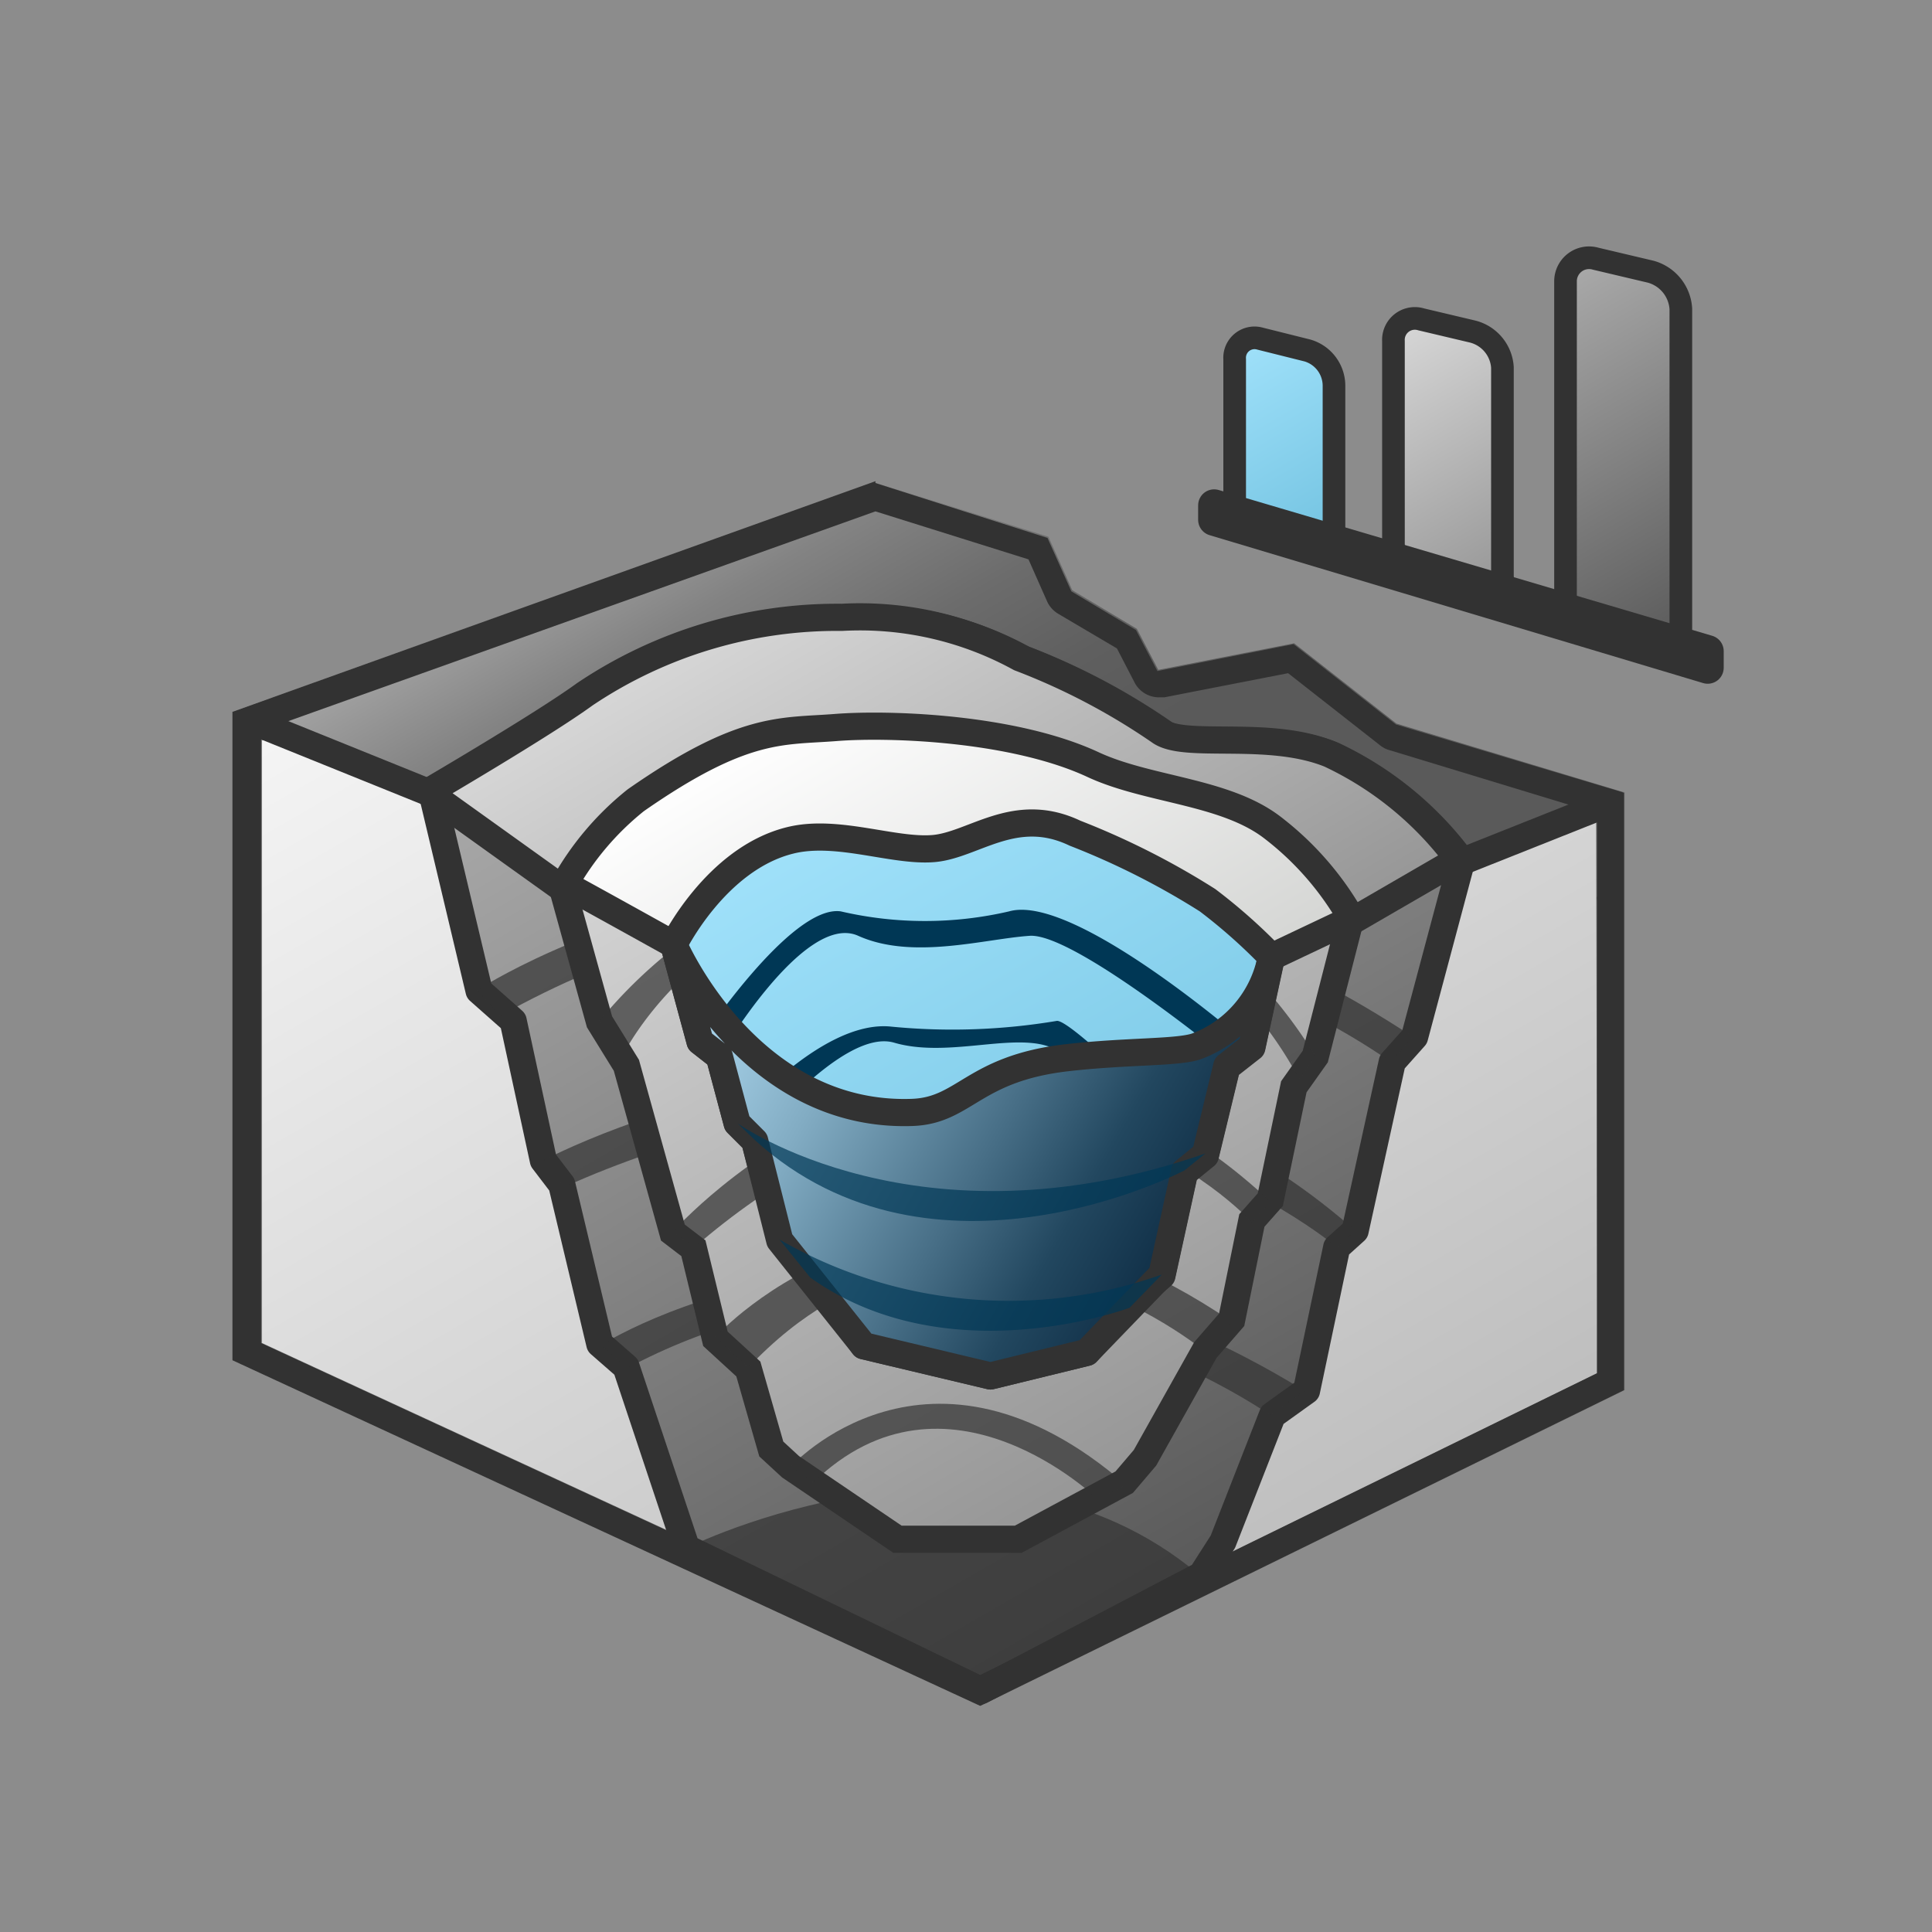 <svg xmlns="http://www.w3.org/2000/svg" xmlns:xlink="http://www.w3.org/1999/xlink" viewBox="0 0 64 64"><rect x="0" y="0" width="64" height="64" fill="#808080" stroke="none"/><defs><linearGradient id="linear-gradient" x1="20.08" y1="17.2" x2="40.77" y2="53.04" gradientUnits="userSpaceOnUse"><stop offset="0" stop-color="#f5f5f5"/><stop offset="1" stop-color="#bebebe"/></linearGradient><linearGradient id="linear-gradient-2" x1="24.41" y1="13.93" x2="37.08" y2="35.88" gradientUnits="userSpaceOnUse"><stop offset="0" stop-color="#aaa"/><stop offset="0.04" stop-color="#a2a2a2"/><stop offset="0.19" stop-color="#838383"/><stop offset="0.35" stop-color="#6c6c6c"/><stop offset="0.49" stop-color="#5f5f5f"/><stop offset="0.62" stop-color="#5a5a5a"/></linearGradient><linearGradient id="linear-gradient-3" x1="24.22" y1="20.23" x2="41.93" y2="50.91" gradientUnits="userSpaceOnUse"><stop offset="0" stop-color="#aaa"/><stop offset="1" stop-color="#5a5a5a"/></linearGradient><linearGradient id="linear-gradient-4" x1="26.37" y1="18.94" x2="36" y2="35.63" gradientUnits="userSpaceOnUse"><stop offset="0" stop-color="#d7d7d7"/><stop offset="1" stop-color="#969696"/></linearGradient><linearGradient id="linear-gradient-5" x1="26.1" y1="23.62" x2="39.96" y2="47.63" xlink:href="#linear-gradient-4"/><linearGradient id="linear-gradient-6" x1="27.57" y1="22.67" x2="35.25" y2="35.96" gradientUnits="userSpaceOnUse"><stop offset="0" stop-color="#fff"/><stop offset="1" stop-color="#d4d5d3"/></linearGradient><linearGradient id="linear-gradient-7" x1="28.24" y1="26.45" x2="38.13" y2="43.57" gradientUnits="userSpaceOnUse"><stop offset="0" stop-color="#a0e1fa"/><stop offset="1" stop-color="#73c3e1"/></linearGradient><linearGradient id="linear-gradient-8" x1="22.62" y1="30.77" x2="39.48" y2="40.5" gradientUnits="userSpaceOnUse"><stop offset="0" stop-color="#b5e1f8"/><stop offset="0.12" stop-color="#a7d2e9"/><stop offset="0.34" stop-color="#82acc3"/><stop offset="0.64" stop-color="#476e86"/><stop offset="0.82" stop-color="#22475f"/><stop offset="1" stop-color="#102f47"/></linearGradient><linearGradient id="linear-gradient-9" x1="50.48" y1="27.26" x2="50.91" y2="28.01" xlink:href="#linear-gradient"/><linearGradient id="linear-gradient-10" x1="9.94" y1="22.86" x2="12.46" y2="27.23" xlink:href="#linear-gradient"/><linearGradient id="linear-gradient-11" x1="50.67" y1="9.55" x2="57.01" y2="20.54" xlink:href="#linear-gradient-3"/><linearGradient id="linear-gradient-12" x1="45.65" y1="11.14" x2="50.3" y2="19.19" xlink:href="#linear-gradient-4"/><linearGradient id="linear-gradient-13" x1="40.76" y1="11.54" x2="44.37" y2="17.8" xlink:href="#linear-gradient-7"/><linearGradient id="linear-gradient-14" x1="45.2" y1="13.86" x2="51.62" y2="24.98" xlink:href="#linear-gradient"/></defs><g style="isolation:isolate"><g id="Layer_3" data-name="Layer 3"><rect id="BG" width="64" height="64" fill="#fff" fill-opacity="0.1"/><polygon points="8.23 44.77 8.23 24.05 53.32 26.67 53.37 45.77 32.49 56.01 8.23 44.77" fill="url(#linear-gradient)"/><path d="M8.68,24.52l44.19,2.57.05,18.4-20.43,10-23.81-11v-20m-.9-.95V45.05L32.5,56.5,53.82,46.05l0-19.81-46-2.67Z" fill="#787878"/><polygon id="R_contour_" data-name="R contour " points="53.77 26.24 46.26 23.97 42.87 21.31 38.37 22.19 37.66 20.83 35.52 19.55 34.73 17.78 28.98 15.98 7.72 23.57 13.36 25.63 16.54 29.09 21.37 31.36 32.49 36.5 43.53 31.15 53.77 26.24" fill="url(#linear-gradient-2)"/><path d="M22.74,51.28l-2-6-.87-.76-1.26-5.28L18,38.44l-1-4.62-1.13-1-1.56-6.56S18.1,24,19.45,23A15,15,0,0,1,28,20.49a11,11,0,0,1,5.9,1.34,21.87,21.87,0,0,1,4.62,2.43c.82.61,3.59-.07,5.64.76a11.23,11.23,0,0,1,4.26,3.49l-1.56,5.84-.74.83-1.23,5.59-.61.55-1,4.75-1.13.81-1.64,4.19-.71,1.11L32.5,56Z" stroke="#323232" stroke-linejoin="round" stroke-width="0.9" fill="url(#linear-gradient-3)"/><path d="M18.65,29.45l-4.48-3.21S18,24,19.37,23a15,15,0,0,1,8.52-2.55,11,11,0,0,1,5.89,1.34,21.94,21.94,0,0,1,4.63,2.43c.82.61,3.59-.07,5.64.76a11.23,11.23,0,0,1,4.26,3.49l-3.59,2.08-2.6,1.11" stroke="#323232" stroke-linejoin="round" stroke-width="0.9" fill="url(#linear-gradient-4)"/><g opacity="0.7"><path d="M15.81,32.8s14.34-9.43,31,1.55l-.74.83s-13.91-10.27-29.5-1.53Z" fill="#323232"/><path d="M18,38.44s15.1-8.08,26.9,2.33l-.61.55s-10.36-8.83-25.6-2Z" fill="#323232"/><path d="M19.91,44.56S30.1,38,43.21,46.07l-1.13.81s-10.37-7.38-21.3-1.56Z" fill="#323232"/><path d="M22.74,51.28s10-5,17,.9L38.12,53,32.5,56c-2.21-.85-3.9-2.13-8.39-4.08Z" fill="#323232"/></g><path d="M26.19,48.59,25.55,48l-.76-2.65-1.09-1-.73-3-.68-.52-1.54-5.54-.89-1.44-1.21-4.37A9.31,9.31,0,0,1,21,26.66c3.57-2.48,4.85-2.26,6.61-2.4s5.88,0,8.52,1.22c1.8.84,4.34.88,5.92,2.07a9.76,9.76,0,0,1,2.66,3L43.57,35l-.71,1-.78,3.74-.61.69-.67,3.29-.87,1-2,3.57-.69.81-3.51,1.89h-4Z" stroke="#323232" stroke-miterlimit="10" stroke-width="0.9" fill="url(#linear-gradient-5)"/><path d="M22.32,31.29c-2.75-1.53-3.62-2-3.62-2a9.5,9.5,0,0,1,2.36-2.78c3.57-2.49,4.85-2.27,6.62-2.41s5.87,0,8.51,1.22c1.81.85,4.35.88,5.93,2.07a10,10,0,0,1,2.66,3.05L42.12,31.7" stroke="#323232" stroke-linejoin="round" stroke-width="0.9" fill="url(#linear-gradient-6)"/><g opacity="0.7"><path d="M19.86,33.82A16,16,0,0,1,31.74,28c7.83-.27,11.83,7,11.83,7l-.53.75A12.7,12.7,0,0,0,31.72,29c-8.24-.05-11.11,6-11.11,6Z" fill="#323232"/><path d="M22.29,40.8s9.45-10.67,19.79-1l-.61.69S33.78,32,23,41.32Z" fill="#323232"/><path d="M23.7,44.29s6.76-7.56,17.1-.51l-.87,1s-8.19-6.84-15.14.52Z" fill="#323232"/><path d="M26.19,48.59s4.56-5.07,11.1.59l-.92.49s-5-4.87-9.43-.56Z" fill="#323232"/></g><path d="M36,44.8l-3.19.78-4.2-1-2-2.82-.74-.67L25,37.79l-.58-.58L23.83,35l-.64-.5-.87-3.21s1.39-2.84,3.85-3.45c1.55-.39,3.42.38,4.75.27s2.7-1.46,4.69-.51A25.45,25.45,0,0,1,40,29.82a18.29,18.29,0,0,1,2.12,1.88l-.65,3-.83.65-.71,2.93-.69.56-.75,3.42-.82.69Z" stroke="#323232" stroke-linejoin="round" stroke-width="0.9" fill="url(#linear-gradient-7)"/><path d="M41.47,34.66l-.67.52S35.6,30.9,34.11,31s-3.88.81-5.68,0-4.6,4-4.6,4l-.64-.5s3-4.54,4.66-4.31a12.33,12.33,0,0,0,5.58,0c2.19-.62,8,4.48,8,4.48" fill="#003755"/><path d="M24.25,37.27s2.91-3.53,5.29-3.26A20.89,20.89,0,0,0,35,33.82c.49-.11,4.94,4.42,4.94,4.42l-.64.52s-3.13-3.65-4.61-4.11c-1.27-.4-3.36.39-5.07-.11s-4.69,3.25-4.69,3.25Z" fill="#003755"/><path d="M28.6,44.55s4.07-4.21,7.39.25c0,0-.13.32-.52.12-.79-.41-.69-1.1-2.9-1.53-1.5-.28-2.53.93-3.45,1.28A.44.44,0,0,1,28.6,44.55Z" fill="#003755"/><path d="M25.82,41.06c.81-2.73,6.27-4.4,8.78-3.18L38.55,42l-.2.39-4-3.81a7.69,7.69,0,0,0-8.27,2.83Z" fill="#003755"/><path d="M22.32,31.29s2.46,5.76,7.91,5.56c1.74-.07,2-1.45,5.1-1.81,2-.23,3.68-.16,4.31-.38a3.91,3.91,0,0,0,2.48-3l-.65,3-.83.65-.71,2.93-.69.56-.75,3.42L36,44.8l-3.19.78-4.2-1-2.78-3.49L25,37.79l-.58-.58L23.83,35l-.64-.5Z" stroke="#323232" stroke-linecap="round" stroke-linejoin="round" stroke-width="0.9" fill="url(#linear-gradient-8)"/><g opacity="0.7" style="mix-blend-mode:multiply"><path d="M24.43,37.21s6,4.3,15.5,1l-.69.56s-8.31,4.37-14.23-1Z" fill="#003755"/><path d="M25.82,41.06a15.21,15.21,0,0,0,12.67,1.16l-1.07,1.1s-6,2.26-10.58-1Z" fill="#003755"/></g><path d="M29,16.94l5.07,1.59.62,1.4a.93.93,0,0,0,.36.4L37,21.48l.59,1.14a.91.91,0,0,0,.8.48l.18,0,4.1-.8,3.06,2.4a.85.85,0,0,0,.3.15l6.87,2.09,0,2.74a.59.59,0,0,0,0,.14V45.49l-20.44,10-23.81-11V28.12l0-3.91L29,16.94m0-1L7.7,23.58l0,4.55V45.06L32.47,56.51,53.8,46.05V29.66h0l0-3.4L46.24,24l-3.39-2.66-4.51.89-.71-1.36-2.14-1.28-.79-1.77L29,16Z" fill="#323232"/><line x1="53.48" y1="26.53" x2="47.9" y2="28.75" stroke="#323232" stroke-linejoin="round" stroke-width="0.9" fill="url(#linear-gradient-9)"/><line x1="8.23" y1="23.84" x2="14.17" y2="26.24" stroke="#323232" stroke-linejoin="round" stroke-width="0.9" fill="url(#linear-gradient-10)"/><path d="M54.68,21.53,52.86,21a1.45,1.45,0,0,1-1-1.28V9.33a.78.78,0,0,1,1-.76L54.68,9a1.36,1.36,0,0,1,1,1.23V20.84A.74.74,0,0,1,54.68,21.53Z" stroke="#323232" stroke-linejoin="round" stroke-width="0.75" fill="url(#linear-gradient-11)"/><path d="M48.77,19.76l-1.69-.5A1.35,1.35,0,0,1,46.16,18V11.3a.71.71,0,0,1,.92-.72l1.69.4a1.31,1.31,0,0,1,1,1.19v6.92A.69.69,0,0,1,48.77,19.76Z" stroke="#323232" stroke-miterlimit="10" stroke-width="0.75" fill="url(#linear-gradient-12)"/><path d="M43.31,18.13l-1.56-.47a1.28,1.28,0,0,1-.85-1.16V11.9a.66.66,0,0,1,.85-.68l1.56.39a1.22,1.22,0,0,1,.88,1.15v4.71A.65.65,0,0,1,43.31,18.13Z" stroke="#323232" stroke-linejoin="round" stroke-width="0.75" fill="url(#linear-gradient-13)"/><polygon points="56.57 22.12 40.22 17.22 40.22 16.74 56.57 21.57 56.57 22.12" stroke="#323232" stroke-linejoin="round" stroke-width="1.06" fill="url(#linear-gradient-14)"/></g></g></svg>